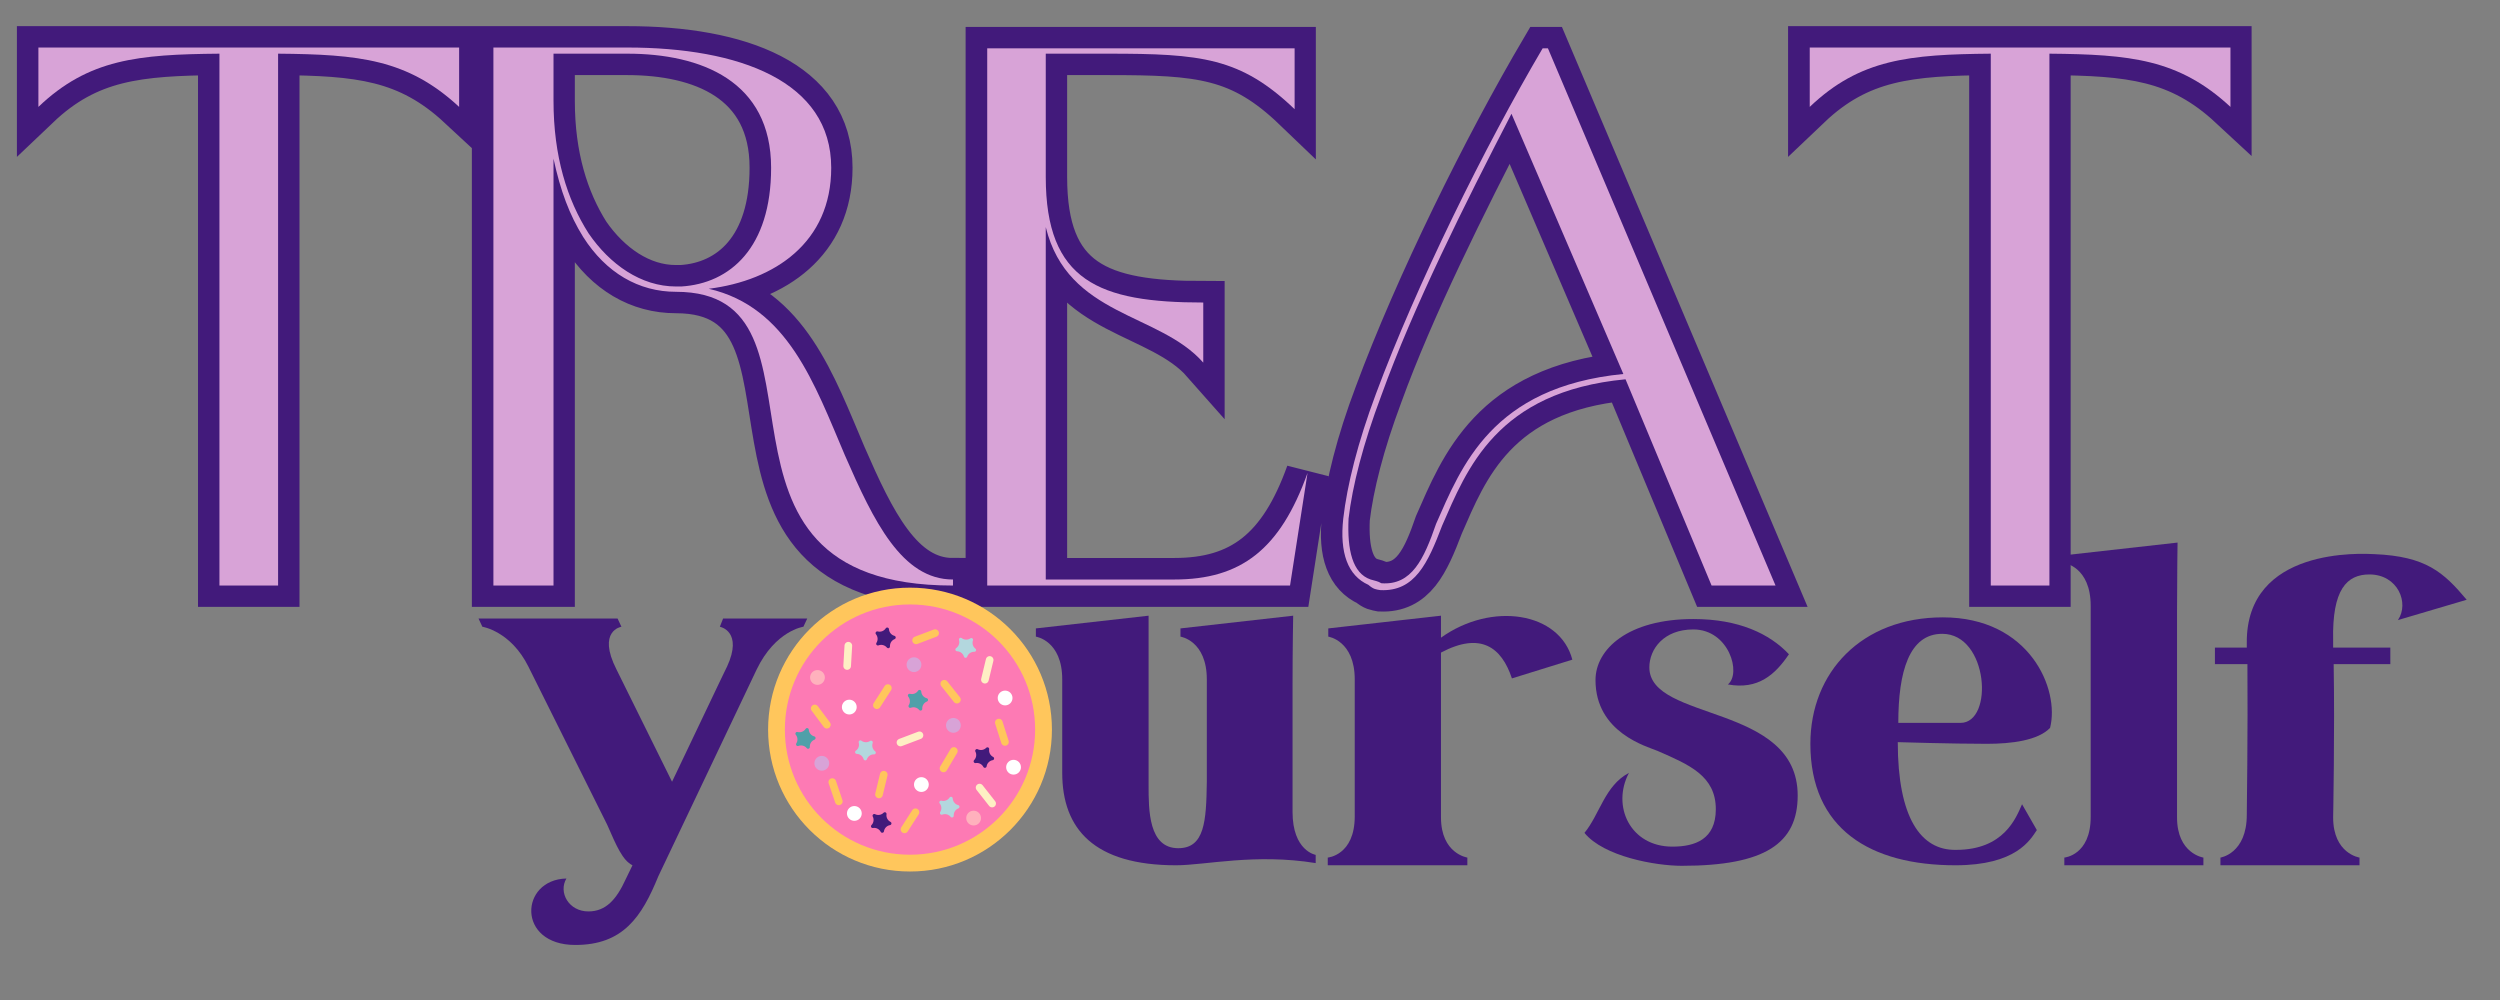 <svg xmlns="http://www.w3.org/2000/svg" xmlns:xlink="http://www.w3.org/1999/xlink" width="500" zoomAndPan="magnify" viewBox="0 0 375 150" height="200" preserveAspectRatio="xMidYMid meet" version="1.0"><rect x="0" y="0" width="375" height="150" fill="#808080" stroke="none"/><defs><g/><clipPath id="593bb5090c"><path d="M 115.215 88.148 L 157.789 88.148 L 157.789 130.727 L 115.215 130.727 Z M 115.215 88.148 " clip-rule="nonzero"/></clipPath><clipPath id="a1309a9b8b"><path d="M 136.5 88.148 C 124.742 88.148 115.215 97.68 115.215 109.438 C 115.215 121.195 124.742 130.727 136.5 130.727 C 148.258 130.727 157.789 121.195 157.789 109.438 C 157.789 97.68 148.258 88.148 136.5 88.148 Z M 136.5 88.148 " clip-rule="nonzero"/></clipPath><clipPath id="5d61cd7911"><path d="M 117.73 90.668 L 155.27 90.668 L 155.27 128.207 L 117.73 128.207 Z M 117.73 90.668 " clip-rule="nonzero"/></clipPath><clipPath id="19ef44af35"><path d="M 136.5 90.668 C 126.133 90.668 117.73 99.07 117.73 109.438 C 117.73 119.805 126.133 128.207 136.5 128.207 C 146.867 128.207 155.27 119.805 155.27 109.438 C 155.27 99.07 146.867 90.668 136.5 90.668 Z M 136.5 90.668 " clip-rule="nonzero"/></clipPath><clipPath id="5ab138dbbc"><path d="M 128 111 L 132 111 L 132 115 L 128 115 Z M 128 111 " clip-rule="nonzero"/></clipPath><clipPath id="96daa6d8c6"><path d="M 127.617 111.977 L 130.188 110.215 L 131.879 112.684 L 129.309 114.445 Z M 127.617 111.977 " clip-rule="nonzero"/></clipPath><clipPath id="b46bac91e8"><path d="M 129.215 111.109 C 129.594 111.398 130.117 111.414 130.508 111.145 C 130.602 111.082 130.727 111.086 130.816 111.152 C 130.902 111.223 130.938 111.34 130.902 111.445 L 130.902 111.449 C 130.742 111.898 130.891 112.398 131.266 112.691 L 131.27 112.691 C 131.359 112.758 131.391 112.879 131.355 112.984 C 131.316 113.09 131.215 113.16 131.102 113.156 C 130.625 113.141 130.195 113.438 130.035 113.887 C 129.996 113.992 129.895 114.062 129.785 114.059 C 129.672 114.059 129.574 113.98 129.543 113.875 L 129.539 113.871 C 129.406 113.414 128.992 113.094 128.516 113.082 C 128.402 113.078 128.305 113.004 128.273 112.895 C 128.242 112.785 128.281 112.672 128.375 112.605 C 128.77 112.336 128.941 111.844 128.809 111.387 C 128.777 111.277 128.816 111.164 128.91 111.098 C 129.004 111.035 129.125 111.039 129.215 111.109 Z M 129.215 111.109 " clip-rule="nonzero"/></clipPath><clipPath id="f9f74ce78f"><path d="M 146 112 L 150 112 L 150 116 L 146 116 Z M 146 112 " clip-rule="nonzero"/></clipPath><clipPath id="33d6d50d03"><path d="M 146.836 111.418 L 149.629 112.809 L 148.293 115.484 L 145.504 114.098 Z M 146.836 111.418 " clip-rule="nonzero"/></clipPath><clipPath id="2fd05041b4"><path d="M 148.375 112.391 C 148.305 112.863 148.547 113.328 148.973 113.539 C 149.074 113.59 149.129 113.699 149.113 113.809 C 149.098 113.922 149.012 114.012 148.898 114.027 C 148.43 114.109 148.062 114.48 147.992 114.953 C 147.977 115.066 147.887 115.152 147.777 115.172 C 147.668 115.191 147.555 115.137 147.504 115.035 C 147.285 114.613 146.816 114.379 146.348 114.461 C 146.234 114.48 146.125 114.422 146.074 114.324 C 146.02 114.223 146.039 114.102 146.117 114.023 L 146.117 114.02 C 146.453 113.68 146.531 113.164 146.309 112.738 C 146.258 112.641 146.277 112.516 146.355 112.438 C 146.434 112.355 146.555 112.336 146.656 112.387 C 147.082 112.598 147.598 112.512 147.934 112.172 C 148.012 112.09 148.133 112.07 148.234 112.121 C 148.336 112.172 148.391 112.281 148.375 112.391 Z M 148.375 112.391 " clip-rule="nonzero"/></clipPath><clipPath id="417075f13f"><path d="M 130 121 L 134 121 L 134 125 L 130 125 Z M 130 121 " clip-rule="nonzero"/></clipPath><clipPath id="234271b712"><path d="M 131.441 121.16 L 134.23 122.547 L 132.898 125.227 L 130.105 123.836 Z M 131.441 121.16 " clip-rule="nonzero"/></clipPath><clipPath id="dd6a9bc377"><path d="M 132.977 122.133 C 132.906 122.605 133.148 123.066 133.574 123.281 C 133.676 123.332 133.734 123.441 133.715 123.551 C 133.699 123.664 133.613 123.75 133.504 123.77 L 133.5 123.77 C 133.031 123.848 132.664 124.223 132.594 124.695 C 132.578 124.809 132.492 124.895 132.379 124.914 C 132.27 124.934 132.16 124.879 132.105 124.777 C 131.887 124.355 131.418 124.121 130.949 124.199 C 130.84 124.219 130.727 124.164 130.676 124.066 C 130.625 123.965 130.641 123.844 130.719 123.762 L 130.723 123.762 C 131.055 123.422 131.133 122.902 130.914 122.48 C 130.859 122.379 130.879 122.258 130.957 122.176 C 131.039 122.098 131.16 122.078 131.258 122.129 C 131.688 122.34 132.203 122.254 132.535 121.914 L 132.535 121.91 C 132.613 121.832 132.738 121.812 132.836 121.859 C 132.938 121.91 132.996 122.02 132.977 122.133 Z M 132.977 122.133 " clip-rule="nonzero"/></clipPath><clipPath id="c80db853f1"><path d="M 131 94 L 135 94 L 135 98 L 131 98 Z M 131 94 " clip-rule="nonzero"/></clipPath><clipPath id="f9d00c9ece"><path d="M 130.523 96.141 L 132.207 93.516 L 134.727 95.133 L 133.043 97.754 Z M 130.523 96.141 " clip-rule="nonzero"/></clipPath><clipPath id="a25abeffca"><path d="M 131.656 94.715 L 131.66 94.715 C 132.121 94.836 132.605 94.648 132.863 94.246 C 132.926 94.152 133.039 94.105 133.148 94.137 C 133.258 94.164 133.336 94.258 133.344 94.371 C 133.371 94.848 133.703 95.254 134.164 95.375 C 134.273 95.402 134.352 95.5 134.359 95.613 C 134.363 95.723 134.297 95.828 134.195 95.867 C 133.75 96.043 133.469 96.48 133.496 96.957 C 133.5 97.07 133.434 97.172 133.332 97.215 C 133.227 97.254 133.105 97.223 133.035 97.137 C 132.73 96.766 132.227 96.633 131.781 96.805 L 131.781 96.809 C 131.676 96.848 131.555 96.816 131.484 96.73 C 131.414 96.641 131.406 96.52 131.469 96.422 C 131.723 96.023 131.695 95.5 131.391 95.133 C 131.32 95.043 131.312 94.922 131.375 94.828 C 131.434 94.73 131.551 94.688 131.656 94.715 Z M 131.656 94.715 " clip-rule="nonzero"/></clipPath><clipPath id="54317e631a"><path d="M 136 103 L 140 103 L 140 107 L 136 107 Z M 136 103 " clip-rule="nonzero"/></clipPath><clipPath id="164a845608"><path d="M 135.371 105.5 L 137.055 102.875 L 139.57 104.492 L 137.887 107.113 Z M 135.371 105.5 " clip-rule="nonzero"/></clipPath><clipPath id="e7d4a15bd9"><path d="M 136.504 104.074 C 136.965 104.195 137.453 104.008 137.711 103.605 C 137.773 103.512 137.887 103.465 137.996 103.496 C 138.105 103.523 138.184 103.617 138.188 103.73 C 138.219 104.207 138.547 104.613 139.012 104.734 C 139.121 104.762 139.199 104.859 139.207 104.973 C 139.211 105.082 139.145 105.188 139.039 105.227 C 138.594 105.402 138.312 105.84 138.34 106.316 C 138.348 106.43 138.281 106.531 138.176 106.574 C 138.07 106.613 137.953 106.582 137.883 106.496 L 137.879 106.496 C 137.578 106.125 137.07 105.992 136.629 106.164 L 136.625 106.164 C 136.523 106.207 136.402 106.176 136.332 106.09 C 136.258 106 136.254 105.879 136.312 105.781 C 136.57 105.383 136.539 104.859 136.238 104.492 C 136.168 104.402 136.16 104.281 136.219 104.188 C 136.281 104.09 136.395 104.047 136.504 104.074 Z M 136.504 104.074 " clip-rule="nonzero"/></clipPath><clipPath id="01d3b6cede"><path d="M 119 109 L 123 109 L 123 113 L 119 113 Z M 119 109 " clip-rule="nonzero"/></clipPath><clipPath id="96cfb5897e"><path d="M 118.504 111.223 L 120.188 108.598 L 122.703 110.215 L 121.02 112.84 Z M 118.504 111.223 " clip-rule="nonzero"/></clipPath><clipPath id="8a79020e63"><path d="M 119.637 109.801 C 120.098 109.922 120.586 109.73 120.844 109.332 C 120.902 109.234 121.02 109.191 121.129 109.219 C 121.238 109.246 121.316 109.344 121.32 109.457 C 121.352 109.934 121.68 110.336 122.141 110.457 L 122.145 110.457 C 122.254 110.488 122.332 110.582 122.336 110.695 C 122.344 110.809 122.277 110.91 122.172 110.953 C 121.727 111.125 121.445 111.562 121.473 112.039 C 121.48 112.152 121.414 112.258 121.309 112.297 C 121.203 112.34 121.086 112.309 121.012 112.219 C 120.711 111.852 120.203 111.719 119.758 111.891 C 119.652 111.93 119.535 111.898 119.465 111.812 C 119.391 111.727 119.387 111.602 119.445 111.508 C 119.703 111.105 119.672 110.586 119.371 110.215 C 119.297 110.129 119.293 110.004 119.352 109.91 C 119.414 109.816 119.527 109.77 119.637 109.801 Z M 119.637 109.801 " clip-rule="nonzero"/></clipPath><clipPath id="11837899de"><path d="M 140 119 L 144 119 L 144 123 L 140 123 Z M 140 119 " clip-rule="nonzero"/></clipPath><clipPath id="710fbd6656"><path d="M 140.09 121.527 L 141.773 118.906 L 144.289 120.523 L 142.605 123.145 Z M 140.09 121.527 " clip-rule="nonzero"/></clipPath><clipPath id="d620651751"><path d="M 141.223 120.105 C 141.684 120.227 142.172 120.039 142.43 119.637 C 142.488 119.543 142.605 119.496 142.715 119.523 C 142.824 119.555 142.902 119.648 142.906 119.762 C 142.934 120.238 143.266 120.645 143.727 120.766 L 143.73 120.766 C 143.84 120.793 143.918 120.891 143.922 121 C 143.93 121.113 143.863 121.219 143.758 121.258 C 143.312 121.43 143.031 121.871 143.059 122.348 C 143.066 122.457 143 122.562 142.895 122.605 C 142.789 122.645 142.672 122.613 142.598 122.527 L 142.598 122.523 C 142.297 122.156 141.789 122.023 141.344 122.195 C 141.238 122.238 141.121 122.207 141.051 122.117 C 140.977 122.031 140.969 121.906 141.031 121.812 C 141.289 121.414 141.258 120.891 140.957 120.523 L 140.957 120.52 C 140.883 120.434 140.875 120.312 140.938 120.215 C 141 120.121 141.113 120.078 141.223 120.105 Z M 141.223 120.105 " clip-rule="nonzero"/></clipPath><clipPath id="d6de91f2ff"><path d="M 143 95 L 147 95 L 147 99 L 143 99 Z M 143 95 " clip-rule="nonzero"/></clipPath><clipPath id="699960f13f"><path d="M 142.664 96.586 L 145.234 94.828 L 146.926 97.297 L 144.352 99.055 Z M 142.664 96.586 " clip-rule="nonzero"/></clipPath><clipPath id="6a64871b08"><path d="M 144.262 95.719 C 144.641 96.012 145.16 96.023 145.555 95.754 C 145.648 95.691 145.77 95.695 145.859 95.766 C 145.949 95.832 145.984 95.949 145.945 96.059 C 145.785 96.508 145.934 97.008 146.312 97.301 C 146.402 97.371 146.438 97.488 146.398 97.594 C 146.363 97.699 146.262 97.77 146.148 97.766 C 145.672 97.754 145.238 98.047 145.082 98.496 C 145.043 98.602 144.941 98.672 144.828 98.672 C 144.715 98.668 144.617 98.594 144.586 98.484 L 144.586 98.48 C 144.449 98.023 144.035 97.707 143.559 97.691 C 143.445 97.688 143.348 97.613 143.316 97.504 C 143.285 97.398 143.328 97.281 143.422 97.219 C 143.812 96.949 143.988 96.457 143.852 96 L 143.852 95.996 C 143.82 95.891 143.863 95.773 143.957 95.711 C 144.047 95.645 144.172 95.648 144.262 95.719 Z M 144.262 95.719 " clip-rule="nonzero"/></clipPath><clipPath id="b9f174cae1"><path d="M 149.656 103.59 L 151.875 103.59 L 151.875 105.809 L 149.656 105.809 Z M 149.656 103.59 " clip-rule="nonzero"/></clipPath><clipPath id="3dd1a9289a"><path d="M 150.766 103.59 C 150.152 103.59 149.656 104.086 149.656 104.699 C 149.656 105.312 150.152 105.809 150.766 105.809 C 151.379 105.809 151.875 105.312 151.875 104.699 C 151.875 104.086 151.379 103.59 150.766 103.59 Z M 150.766 103.59 " clip-rule="nonzero"/></clipPath><clipPath id="dfca436b12"><path d="M 121.512 100.512 L 123.73 100.512 L 123.73 102.73 L 121.512 102.73 Z M 121.512 100.512 " clip-rule="nonzero"/></clipPath><clipPath id="3de14294af"><path d="M 122.621 100.512 C 122.008 100.512 121.512 101.008 121.512 101.621 C 121.512 102.234 122.008 102.73 122.621 102.73 C 123.234 102.73 123.73 102.234 123.73 101.621 C 123.73 101.008 123.234 100.512 122.621 100.512 Z M 122.621 100.512 " clip-rule="nonzero"/></clipPath><clipPath id="a91e57688f"><path d="M 122.16 113.383 L 124.379 113.383 L 124.379 115.602 L 122.16 115.602 Z M 122.16 113.383 " clip-rule="nonzero"/></clipPath><clipPath id="11626f5098"><path d="M 123.27 113.383 C 122.656 113.383 122.16 113.879 122.16 114.492 C 122.16 115.105 122.656 115.602 123.27 115.602 C 123.883 115.602 124.379 115.105 124.379 114.492 C 124.379 113.879 123.883 113.383 123.27 113.383 Z M 123.27 113.383 " clip-rule="nonzero"/></clipPath><clipPath id="f4d8db86d4"><path d="M 137.098 116.574 L 139.316 116.574 L 139.316 118.793 L 137.098 118.793 Z M 137.098 116.574 " clip-rule="nonzero"/></clipPath><clipPath id="bd8f11dae0"><path d="M 138.207 116.574 C 137.594 116.574 137.098 117.07 137.098 117.684 C 137.098 118.297 137.594 118.793 138.207 118.793 C 138.82 118.793 139.316 118.297 139.316 117.684 C 139.316 117.07 138.82 116.574 138.207 116.574 Z M 138.207 116.574 " clip-rule="nonzero"/></clipPath><clipPath id="99d24d0d0c"><path d="M 135.988 98.594 L 138.207 98.594 L 138.207 100.812 L 135.988 100.812 Z M 135.988 98.594 " clip-rule="nonzero"/></clipPath><clipPath id="067aa1b5dd"><path d="M 137.098 98.594 C 136.484 98.594 135.988 99.09 135.988 99.703 C 135.988 100.316 136.484 100.812 137.098 100.812 C 137.711 100.812 138.207 100.316 138.207 99.703 C 138.207 99.09 137.711 98.594 137.098 98.594 Z M 137.098 98.594 " clip-rule="nonzero"/></clipPath><clipPath id="4aa0f4352d"><path d="M 141.898 107.695 L 144.117 107.695 L 144.117 109.914 L 141.898 109.914 Z M 141.898 107.695 " clip-rule="nonzero"/></clipPath><clipPath id="20f5def7fb"><path d="M 143.008 107.695 C 142.395 107.695 141.898 108.191 141.898 108.805 C 141.898 109.418 142.395 109.914 143.008 109.914 C 143.621 109.914 144.117 109.418 144.117 108.805 C 144.117 108.191 143.621 107.695 143.008 107.695 Z M 143.008 107.695 " clip-rule="nonzero"/></clipPath><clipPath id="fc0320ba2e"><path d="M 144.934 121.602 L 147.152 121.602 L 147.152 123.82 L 144.934 123.82 Z M 144.934 121.602 " clip-rule="nonzero"/></clipPath><clipPath id="edae2dad90"><path d="M 146.043 121.602 C 145.43 121.602 144.934 122.098 144.934 122.711 C 144.934 123.324 145.43 123.82 146.043 123.82 C 146.656 123.82 147.152 123.324 147.152 122.711 C 147.152 122.098 146.656 121.602 146.043 121.602 Z M 146.043 121.602 " clip-rule="nonzero"/></clipPath><clipPath id="2580180f3a"><path d="M 127.043 120.906 L 129.262 120.906 L 129.262 123.125 L 127.043 123.125 Z M 127.043 120.906 " clip-rule="nonzero"/></clipPath><clipPath id="c3302803aa"><path d="M 128.152 120.906 C 127.539 120.906 127.043 121.402 127.043 122.016 C 127.043 122.629 127.539 123.125 128.152 123.125 C 128.766 123.125 129.262 122.629 129.262 122.016 C 129.262 121.402 128.766 120.906 128.152 120.906 Z M 128.152 120.906 " clip-rule="nonzero"/></clipPath><clipPath id="559cf6e211"><path d="M 150.922 113.973 L 153.141 113.973 L 153.141 116.191 L 150.922 116.191 Z M 150.922 113.973 " clip-rule="nonzero"/></clipPath><clipPath id="a2ac0bcd19"><path d="M 152.031 113.973 C 151.418 113.973 150.922 114.469 150.922 115.082 C 150.922 115.695 151.418 116.191 152.031 116.191 C 152.645 116.191 153.141 115.695 153.141 115.082 C 153.141 114.469 152.645 113.973 152.031 113.973 Z M 152.031 113.973 " clip-rule="nonzero"/></clipPath><clipPath id="24df0cca72"><path d="M 126.285 104.953 L 128.504 104.953 L 128.504 107.172 L 126.285 107.172 Z M 126.285 104.953 " clip-rule="nonzero"/></clipPath><clipPath id="b66d4bc7bd"><path d="M 127.395 104.953 C 126.785 104.953 126.285 105.449 126.285 106.062 C 126.285 106.676 126.785 107.172 127.395 107.172 C 128.008 107.172 128.504 106.676 128.504 106.062 C 128.504 105.449 128.008 104.953 127.395 104.953 Z M 127.395 104.953 " clip-rule="nonzero"/></clipPath></defs><path stroke-linecap="butt" transform="matrix(0.766, 0, 0, 0.766, 1.76, -3.33)" fill="none" stroke-linejoin="miter" d="M 40.667 119 L 52.161 119 L 52.161 14.862 C 67.947 15.004 77.478 15.917 87.589 25.299 L 87.589 13.658 L 5.203 13.658 L 5.203 25.299 C 15.06 15.917 24.733 15.004 40.667 14.862 Z M 136.489 60.911 C 149.435 59.274 160.46 51.814 160.46 37.195 C 160.46 20.205 142.419 13.658 120.519 13.658 L 94.294 13.658 L 94.294 119 L 106.078 119 L 106.078 35.411 C 107.424 41.667 109.209 46.435 111.901 50.759 C 116.373 57.78 122.778 61.492 130.049 61.492 C 163.733 61.492 130.049 119 184.282 119 L 184.282 117.801 C 174.319 117.801 168.791 106.487 163.152 93.54 C 157.186 79.533 151.985 64.475 136.489 60.911 Z M 148.676 37.195 C 148.676 52.834 140.634 59.856 131.104 60.437 L 130.049 60.437 C 123.211 60.437 117.102 56.108 112.916 50.035 C 108.77 43.452 106.078 34.977 106.078 24.101 L 106.078 14.862 L 120.519 14.862 C 134.995 14.862 148.676 20.205 148.676 37.195 Z M 202.481 48.831 C 206.81 66.403 224.667 65.531 233.325 75.352 L 233.325 63.568 C 212.883 63.568 202.481 59.417 202.481 38.975 L 202.481 14.862 L 214.698 14.862 C 232.851 14.862 240.602 15.586 251.182 25.738 L 251.182 13.806 L 190.983 13.806 L 190.983 119 L 250.31 119 L 253.732 96.956 C 248.347 111.978 240.602 117.801 227.65 117.801 L 202.481 117.801 Z M 332.833 119 L 345.346 119 L 300.786 13.806 L 299.766 13.806 C 288.421 33.045 275.036 60.146 267.142 81.46 C 263.537 90.991 261.467 99.322 260.738 105.905 C 259.973 112.6 261.61 117.072 265.648 118.857 C 266.668 119.729 267.142 119.729 268.014 119.907 C 274.745 120.198 277.254 114.671 280.089 107.216 C 284.856 96.339 290.674 81.027 315.991 78.625 Z M 315.553 77.57 C 289.767 80.114 283.801 95.758 278.89 106.925 C 276.524 113.799 274.123 119 268.157 118.561 C 267.433 118.092 266.994 118.092 266.087 117.801 C 262.522 116.598 261.467 111.978 261.758 105.905 C 262.522 99.465 264.593 91.281 268.157 81.751 C 274.413 64.475 284.566 44.212 293.657 26.61 Z M 387.5 119 L 398.994 119 L 398.994 14.862 C 414.78 15.004 424.31 15.917 434.427 25.299 L 434.427 13.658 L 352.036 13.658 L 352.036 25.299 C 361.893 15.917 371.571 15.004 387.5 14.862 Z M 387.5 119 " stroke="#421a7b" stroke-width="8.381" stroke-opacity="1" stroke-miterlimit="4"/><g fill="#d8a3d7" fill-opacity="1"><g transform="translate(1.76, 87.832)"><g><path d="M 31.156 0 L 39.953 0 L 39.953 -79.781 C 52.047 -79.672 59.359 -78.984 67.109 -71.797 L 67.109 -80.703 L 4 -80.703 L 4 -71.797 C 11.531 -78.984 18.953 -79.672 31.156 -79.781 Z M 31.156 0 "/></g></g></g><g fill="#d8a3d7" fill-opacity="1"><g transform="translate(70.011, 87.832)"><g><path d="M 36.297 -44.516 C 46.234 -45.766 54.672 -51.484 54.672 -62.656 C 54.672 -75.672 40.859 -80.703 24.078 -80.703 L 4 -80.703 L 4 0 L 13.016 0 L 13.016 -64.031 C 14.047 -59.234 15.406 -55.594 17.469 -52.281 C 20.891 -46.906 25.797 -44.062 31.391 -44.062 C 57.188 -44.062 31.391 0 72.938 0 L 72.938 -0.906 C 65.281 -0.906 61.062 -9.594 56.734 -19.516 C 52.156 -30.25 48.172 -41.781 36.297 -44.516 Z M 45.656 -62.656 C 45.656 -50.672 39.5 -45.312 32.188 -44.859 L 31.391 -44.859 C 26.141 -44.859 21.453 -48.172 18.266 -52.844 C 15.062 -57.875 13.016 -64.375 13.016 -72.703 L 13.016 -79.781 L 24.078 -79.781 C 35.156 -79.781 45.656 -75.672 45.656 -62.656 Z M 45.656 -62.656 "/></g></g></g><g fill="#d8a3d7" fill-opacity="1"><g transform="translate(144.083, 87.832)"><g><path d="M 12.781 -53.766 C 16.094 -40.297 29.797 -40.969 36.406 -33.438 L 36.406 -42.453 C 20.781 -42.453 12.781 -45.656 12.781 -61.297 L 12.781 -79.781 L 22.141 -79.781 C 36.062 -79.781 42 -79.219 50.109 -71.453 L 50.109 -80.578 L 4 -80.578 L 4 0 L 49.422 0 L 52.047 -16.891 C 47.938 -5.359 42 -0.906 32.078 -0.906 L 12.781 -0.906 Z M 12.781 -53.766 "/></g></g></g><g fill="#d8a3d7" fill-opacity="1"><g transform="translate(197.269, 87.832)"><g><path d="M 59.469 0 L 69.062 0 L 34.922 -80.578 L 34.125 -80.578 C 25.453 -65.859 15.188 -45.078 9.125 -28.766 C 6.391 -21.453 4.797 -15.062 4.219 -10.047 C 3.656 -4.906 4.906 -1.484 7.984 -0.109 C 8.781 0.578 9.125 0.578 9.812 0.688 C 14.953 0.906 16.891 -3.312 19.062 -9.016 C 22.719 -17.344 27.172 -29.109 46.562 -30.938 Z M 46.234 -31.734 C 26.484 -29.797 21.922 -17.812 18.141 -9.25 C 16.328 -4 14.5 0 9.938 -0.344 C 9.359 -0.688 9.016 -0.688 8.328 -0.906 C 5.594 -1.828 4.797 -5.359 5.016 -10.047 C 5.594 -14.953 7.188 -21.234 9.938 -28.531 C 14.719 -41.781 22.484 -57.297 29.453 -70.766 Z M 46.234 -31.734 "/></g></g></g><g fill="#d8a3d7" fill-opacity="1"><g transform="translate(267.46, 87.832)"><g><path d="M 31.156 0 L 39.953 0 L 39.953 -79.781 C 52.047 -79.672 59.359 -78.984 67.109 -71.797 L 67.109 -80.703 L 4 -80.703 L 4 -71.797 C 11.531 -78.984 18.953 -79.672 31.156 -79.781 Z M 31.156 0 "/></g></g></g><g fill="#421a7b" fill-opacity="1"><g transform="translate(71.776, 129.792)"><g><path d="M 23.094 0 C 21.609 -0.734 20.703 -2.891 19.297 -6.094 L 7.5 -29.766 C 4.859 -35.125 0.578 -35.781 0.578 -35.781 L 0 -37.016 L 20.859 -37.016 L 21.438 -35.781 C 21.438 -35.781 17.734 -35.203 20.703 -29.359 L 29.031 -12.531 C 37.344 -30.016 37.266 -29.766 37.266 -29.766 C 39.75 -35.125 36.203 -35.781 36.203 -35.781 L 36.688 -37.016 L 49.312 -37.016 L 48.734 -35.781 C 48.734 -35.781 44.531 -35.203 41.719 -29.359 L 26.969 1.656 C 24.484 7.75 21.688 11.953 14.516 11.953 C 5.688 11.953 6.188 2.141 13.188 1.984 C 11.953 4.047 13.516 6.922 16.484 6.922 C 19.125 6.922 20.703 5.109 22.094 2.062 Z M 23.094 0 "/></g></g></g><g fill="#421a7b" fill-opacity="1"><g transform="translate(122.319, 129.792)"><g/></g></g><g fill="#421a7b" fill-opacity="1"><g transform="translate(155.382, 129.792)"><g><path d="M 25.641 -12.531 L 25.641 -27.875 C 25.641 -33.719 21.688 -34.297 21.688 -34.297 L 21.688 -35.531 L 38.594 -37.438 C 38.594 -37.438 38.5 -32.406 38.5 -27.125 L 38.5 -8 C 38.5 -2.141 41.969 -1.562 41.969 -1.562 L 41.969 -0.328 C 32.906 -1.812 25.391 0 21.031 0 C 8.734 0 3.953 -5.438 3.953 -13.859 L 3.953 -27.875 C 3.953 -33.719 0 -34.297 0 -34.297 L 0 -35.531 L 16.906 -37.438 C 16.906 -37.438 16.906 -32.406 16.906 -27.125 L 16.906 -12.031 C 16.906 -8.25 16.906 -2.562 21.359 -2.562 C 25.312 -2.562 25.562 -6.594 25.641 -12.531 Z M 25.641 -12.531 "/></g></g></g><g fill="#421a7b" fill-opacity="1"><g transform="translate(199.164, 129.792)"><g><path d="M 16.984 -34.141 C 24.578 -39.578 34.797 -38.016 36.688 -30.844 L 27.625 -28.031 C 26.062 -32.734 22.922 -35.047 16.984 -31.906 C 16.984 -30.5 16.984 -7.172 16.984 -7.172 C 16.984 -1.734 20.938 -1.156 20.938 -1.156 L 20.938 0 L 0 0 L 0 -1.156 C 0 -1.156 4.047 -1.484 4.047 -7.344 L 4.047 -27.875 C 4.047 -33.719 0.078 -34.297 0.078 -34.297 L 0.078 -35.531 L 16.984 -37.438 C 16.984 -37.438 16.984 -36.109 16.984 -34.141 Z M 16.984 -34.141 "/></g></g></g><g fill="#421a7b" fill-opacity="1"><g transform="translate(237.669, 129.792)"><g><path d="M 16.328 -36.938 C 23.172 -36.938 27.781 -34.719 30.672 -31.656 C 28.609 -28.609 26.062 -26.297 21.516 -27.125 C 23.578 -28.781 21.688 -35.375 16.328 -35.375 C 11.875 -35.375 9.734 -32.406 9.734 -29.688 C 9.734 -21.516 31.984 -24.328 31.984 -10.469 C 31.984 -3.297 27.125 0.078 14.594 0.078 C 10.641 0.078 2.891 -1.312 0 -4.859 C 2.312 -7.672 3.047 -11.953 6.672 -13.859 C 4.047 -8.906 6.844 -2.797 13.188 -2.797 C 16.578 -2.797 19.703 -3.875 19.703 -8.406 C 19.703 -13.438 15.672 -15.094 10.969 -17.156 C 9.406 -17.812 1.656 -19.875 1.656 -27.781 C 1.656 -32.406 6.516 -36.938 16.328 -36.938 Z M 16.328 -36.938 "/></g></g></g><g fill="#421a7b" fill-opacity="1"><g transform="translate(271.557, 129.792)"><g><path d="M 26.469 -18.219 C 21.266 -18.219 13.109 -18.469 13.109 -18.469 C 13.109 -7.094 16.578 -2.219 21.844 -2.312 C 29.031 -2.312 30.844 -7.094 31.75 -9.156 L 33.969 -5.281 C 32.984 -3.797 30.844 0 21.766 0 C 8.984 0 0 -5.438 0 -18.219 C 0 -28.938 7.672 -37.188 19.875 -37.188 C 32.906 -37.188 37.438 -26.391 35.953 -20.609 C 34.141 -18.719 30.172 -18.219 26.469 -18.219 Z M 19.781 -34.719 C 14.844 -34.719 13.188 -29.109 13.188 -21.359 L 22.516 -21.359 C 27.547 -21.359 26.719 -34.719 19.781 -34.719 Z M 19.781 -34.719 "/></g></g></g><g fill="#421a7b" fill-opacity="1"><g transform="translate(309.65, 129.792)"><g><path d="M 16.984 -48.406 L 0 -46.5 L 0 -45.344 C 0 -45.344 3.953 -44.766 3.953 -38.922 L 3.953 -7.25 C 3.953 -1.484 0 -1.156 0 -1.156 L 0 0 L 20.859 0 L 20.859 -1.156 C 20.859 -1.156 16.906 -1.734 16.906 -7.172 L 16.906 -38.094 C 16.906 -43.375 16.984 -48.406 16.984 -48.406 Z M 16.984 -48.406 "/></g></g></g><g fill="#421a7b" fill-opacity="1"><g transform="translate(333.066, 129.792)"><g><path d="M 3.953 -32.656 C 3.953 -32.906 3.953 -33.062 3.953 -33.312 C 3.797 -47.828 21.359 -46.75 23.094 -46.672 C 30.844 -46.344 33.469 -43.953 36.938 -39.828 L 26.625 -36.781 C 28.359 -39.328 26.625 -43.625 22.344 -43.625 C 18.969 -43.625 16.734 -41.391 16.906 -33.719 C 16.906 -33.391 16.906 -33.062 16.906 -32.656 L 25.484 -32.656 L 25.484 -30.172 L 16.984 -30.172 C 17.156 -20.125 16.906 -7.172 16.906 -7.172 C 16.906 -1.734 20.859 -1.156 20.859 -1.156 L 20.859 0 L 0 0 L 0 -1.156 C 0 -1.156 3.953 -1.734 3.953 -7.578 C 3.953 -7.578 4.125 -20.703 4.047 -30.172 L -0.828 -30.172 L -0.828 -32.656 Z M 3.953 -32.656 "/></g></g></g><g clip-path="url(#593bb5090c)"><g clip-path="url(#a1309a9b8b)"><path fill="#ffc65c" d="M 115.215 88.148 L 157.789 88.148 L 157.789 130.727 L 115.215 130.727 Z M 115.215 88.148 " fill-opacity="1" fill-rule="nonzero"/></g></g><g clip-path="url(#5d61cd7911)"><g clip-path="url(#19ef44af35)"><path fill="#fd7ab4" d="M 117.73 90.668 L 155.27 90.668 L 155.27 128.207 L 117.73 128.207 Z M 117.73 90.668 " fill-opacity="1" fill-rule="nonzero"/></g></g><path stroke-linecap="round" transform="matrix(-0.343, -0.459, 0.459, -0.343, 123.915, 109.51)" fill="none" stroke-linejoin="miter" d="M 1.001 1.001 L 6.319 1.001 " stroke="#ffc65c" stroke-width="2" stroke-opacity="1" stroke-miterlimit="4"/><path stroke-linecap="round" transform="matrix(0.309, -0.483, 0.483, 0.309, 134.886, 124.58)" fill="none" stroke-linejoin="miter" d="M 0.999 0.997 L 6.318 0.999 " stroke="#ffc65c" stroke-width="2" stroke-opacity="1" stroke-miterlimit="4"/><path stroke-linecap="round" transform="matrix(-0.173, -0.546, 0.546, -0.173, 150.371, 112.008)" fill="none" stroke-linejoin="miter" d="M 0.998 1.002 L 6.318 0.998 " stroke="#ffc65c" stroke-width="2" stroke-opacity="1" stroke-miterlimit="4"/><path stroke-linecap="round" transform="matrix(-0.536, 0.203, -0.203, -0.536, 141.006, 95.3)" fill="none" stroke-linejoin="miter" d="M 1.003 0.998 L 6.323 0.998 " stroke="#ffc65c" stroke-width="2" stroke-opacity="1" stroke-miterlimit="4"/><path stroke-linecap="round" transform="matrix(-0.536, 0.203, -0.203, -0.536, 138.661, 110.631)" fill="none" stroke-linejoin="miter" d="M 1 1.002 L 6.32 1.002 " stroke="#feefc4" stroke-width="2" stroke-opacity="1" stroke-miterlimit="4"/><path stroke-linecap="round" transform="matrix(-0.033, 0.572, -0.572, -0.033, 127.854, 96.317)" fill="none" stroke-linejoin="miter" d="M 0.998 0.998 L 6.323 1 " stroke="#feefc4" stroke-width="2" stroke-opacity="1" stroke-miterlimit="4"/><path stroke-linecap="round" transform="matrix(0.354, 0.451, -0.451, 0.354, 147.034, 117.33)" fill="none" stroke-linejoin="miter" d="M 1.002 1.001 L 6.318 0.999 " stroke="#feefc4" stroke-width="2" stroke-opacity="1" stroke-miterlimit="4"/><path stroke-linecap="round" transform="matrix(-0.134, 0.557, -0.557, -0.134, 133.252, 115.779)" fill="none" stroke-linejoin="miter" d="M 1.001 0.997 L 6.321 0.998 " stroke="#ffc65c" stroke-width="2" stroke-opacity="1" stroke-miterlimit="4"/><path stroke-linecap="round" transform="matrix(-0.134, 0.557, -0.557, -0.134, 149.138, 98.567)" fill="none" stroke-linejoin="miter" d="M 1.002 0.996 L 6.322 0.996 " stroke="#feefc4" stroke-width="2" stroke-opacity="1" stroke-miterlimit="4"/><path stroke-linecap="round" transform="matrix(-0.31, 0.482, -0.482, -0.31, 133.973, 103.043)" fill="none" stroke-linejoin="miter" d="M 1 1.003 L 6.319 0.998 " stroke="#ffc65c" stroke-width="2" stroke-opacity="1" stroke-miterlimit="4"/><path stroke-linecap="round" transform="matrix(0.357, 0.448, -0.448, 0.357, 141.732, 101.758)" fill="none" stroke-linejoin="miter" d="M 1 0.998 L 6.321 0.999 " stroke="#ffc65c" stroke-width="2" stroke-opacity="1" stroke-miterlimit="4"/><path stroke-linecap="round" transform="matrix(-0.292, 0.493, -0.493, -0.292, 143.862, 112.442)" fill="none" stroke-linejoin="miter" d="M 1.002 0.996 L 6.319 0.998 " stroke="#ffc65c" stroke-width="2" stroke-opacity="1" stroke-miterlimit="4"/><g clip-path="url(#5ab138dbbc)"><g clip-path="url(#96daa6d8c6)"><g clip-path="url(#b46bac91e8)"><path fill="#b3d7de" d="M 126.855 111.801 L 130.312 109.434 L 132.566 112.723 L 129.109 115.094 Z M 126.855 111.801 " fill-opacity="1" fill-rule="nonzero"/></g></g></g><g clip-path="url(#f9f74ce78f)"><g clip-path="url(#33d6d50d03)"><g clip-path="url(#2fd05041b4)"><path fill="#421a7b" d="M 146.621 110.664 L 150.371 112.535 L 148.594 116.105 L 144.844 114.238 Z M 146.621 110.664 " fill-opacity="1" fill-rule="nonzero"/></g></g></g><g clip-path="url(#417075f13f)"><g clip-path="url(#234271b712)"><g clip-path="url(#dd6a9bc377)"><path fill="#421a7b" d="M 131.223 120.406 L 134.977 122.277 L 133.195 125.848 L 129.445 123.977 Z M 131.223 120.406 " fill-opacity="1" fill-rule="nonzero"/></g></g></g><g clip-path="url(#c80db853f1)"><g clip-path="url(#f9d00c9ece)"><g clip-path="url(#a25abeffca)"><path fill="#421a7b" d="M 129.754 96.273 L 132.016 92.746 L 135.375 94.902 L 133.109 98.43 Z M 129.754 96.273 " fill-opacity="1" fill-rule="nonzero"/></g></g></g><g clip-path="url(#54317e631a)"><g clip-path="url(#164a845608)"><g clip-path="url(#e7d4a15bd9)"><path fill="#4fa0a9" d="M 134.598 105.633 L 136.863 102.105 L 140.223 104.258 L 137.957 107.789 Z M 134.598 105.633 " fill-opacity="1" fill-rule="nonzero"/></g></g></g><g clip-path="url(#01d3b6cede)"><g clip-path="url(#96cfb5897e)"><g clip-path="url(#8a79020e63)"><path fill="#4fa0a9" d="M 117.73 111.355 L 119.996 107.828 L 123.352 109.984 L 121.09 113.512 Z M 117.73 111.355 " fill-opacity="1" fill-rule="nonzero"/></g></g></g><g clip-path="url(#11837899de)"><g clip-path="url(#710fbd6656)"><g clip-path="url(#d620651751)"><path fill="#b3d7de" d="M 139.316 121.664 L 141.582 118.137 L 144.938 120.289 L 142.676 123.816 Z M 139.316 121.664 " fill-opacity="1" fill-rule="nonzero"/></g></g></g><g clip-path="url(#d6de91f2ff)"><g clip-path="url(#699960f13f)"><g clip-path="url(#6a64871b08)"><path fill="#b3d7de" d="M 141.898 96.41 L 145.359 94.043 L 147.613 97.336 L 144.152 99.703 Z M 141.898 96.41 " fill-opacity="1" fill-rule="nonzero"/></g></g></g><g clip-path="url(#b9f174cae1)"><g clip-path="url(#3dd1a9289a)"><path fill="#ffffff" d="M 149.656 103.59 L 151.875 103.59 L 151.875 105.809 L 149.656 105.809 Z M 149.656 103.59 " fill-opacity="1" fill-rule="nonzero"/></g></g><g clip-path="url(#dfca436b12)"><g clip-path="url(#3de14294af)"><path fill="#ffb1bd" d="M 121.512 100.512 L 123.73 100.512 L 123.73 102.73 L 121.512 102.73 Z M 121.512 100.512 " fill-opacity="1" fill-rule="nonzero"/></g></g><g clip-path="url(#a91e57688f)"><g clip-path="url(#11626f5098)"><path fill="#d8a3d7" d="M 122.16 113.383 L 124.379 113.383 L 124.379 115.602 L 122.16 115.602 Z M 122.16 113.383 " fill-opacity="1" fill-rule="nonzero"/></g></g><g clip-path="url(#f4d8db86d4)"><g clip-path="url(#bd8f11dae0)"><path fill="#ffffff" d="M 137.098 116.574 L 139.316 116.574 L 139.316 118.793 L 137.098 118.793 Z M 137.098 116.574 " fill-opacity="1" fill-rule="nonzero"/></g></g><g clip-path="url(#99d24d0d0c)"><g clip-path="url(#067aa1b5dd)"><path fill="#d8a3d7" d="M 135.988 98.594 L 138.207 98.594 L 138.207 100.812 L 135.988 100.812 Z M 135.988 98.594 " fill-opacity="1" fill-rule="nonzero"/></g></g><g clip-path="url(#4aa0f4352d)"><g clip-path="url(#20f5def7fb)"><path fill="#d8a3d7" d="M 141.898 107.695 L 144.117 107.695 L 144.117 109.914 L 141.898 109.914 Z M 141.898 107.695 " fill-opacity="1" fill-rule="nonzero"/></g></g><g clip-path="url(#fc0320ba2e)"><g clip-path="url(#edae2dad90)"><path fill="#ffb1bd" d="M 144.934 121.602 L 147.152 121.602 L 147.152 123.82 L 144.934 123.82 Z M 144.934 121.602 " fill-opacity="1" fill-rule="nonzero"/></g></g><g clip-path="url(#2580180f3a)"><g clip-path="url(#c3302803aa)"><path fill="#ffffff" d="M 127.043 120.906 L 129.262 120.906 L 129.262 123.125 L 127.043 123.125 Z M 127.043 120.906 " fill-opacity="1" fill-rule="nonzero"/></g></g><g clip-path="url(#559cf6e211)"><g clip-path="url(#a2ac0bcd19)"><path fill="#ffffff" d="M 150.922 113.973 L 153.141 113.973 L 153.141 116.191 L 150.922 116.191 Z M 150.922 113.973 " fill-opacity="1" fill-rule="nonzero"/></g></g><g clip-path="url(#24df0cca72)"><g clip-path="url(#b66d4bc7bd)"><path fill="#ffffff" d="M 126.285 104.953 L 128.504 104.953 L 128.504 107.172 L 126.285 107.172 Z M 126.285 104.953 " fill-opacity="1" fill-rule="nonzero"/></g></g><path stroke-linecap="round" transform="matrix(0.184, 0.543, -0.543, 0.184, 125.204, 116.587)" fill="none" stroke-linejoin="miter" d="M 0.997 1.002 L 6.317 1.002 " stroke="#ffc65c" stroke-width="2" stroke-opacity="1" stroke-miterlimit="4"/></svg>